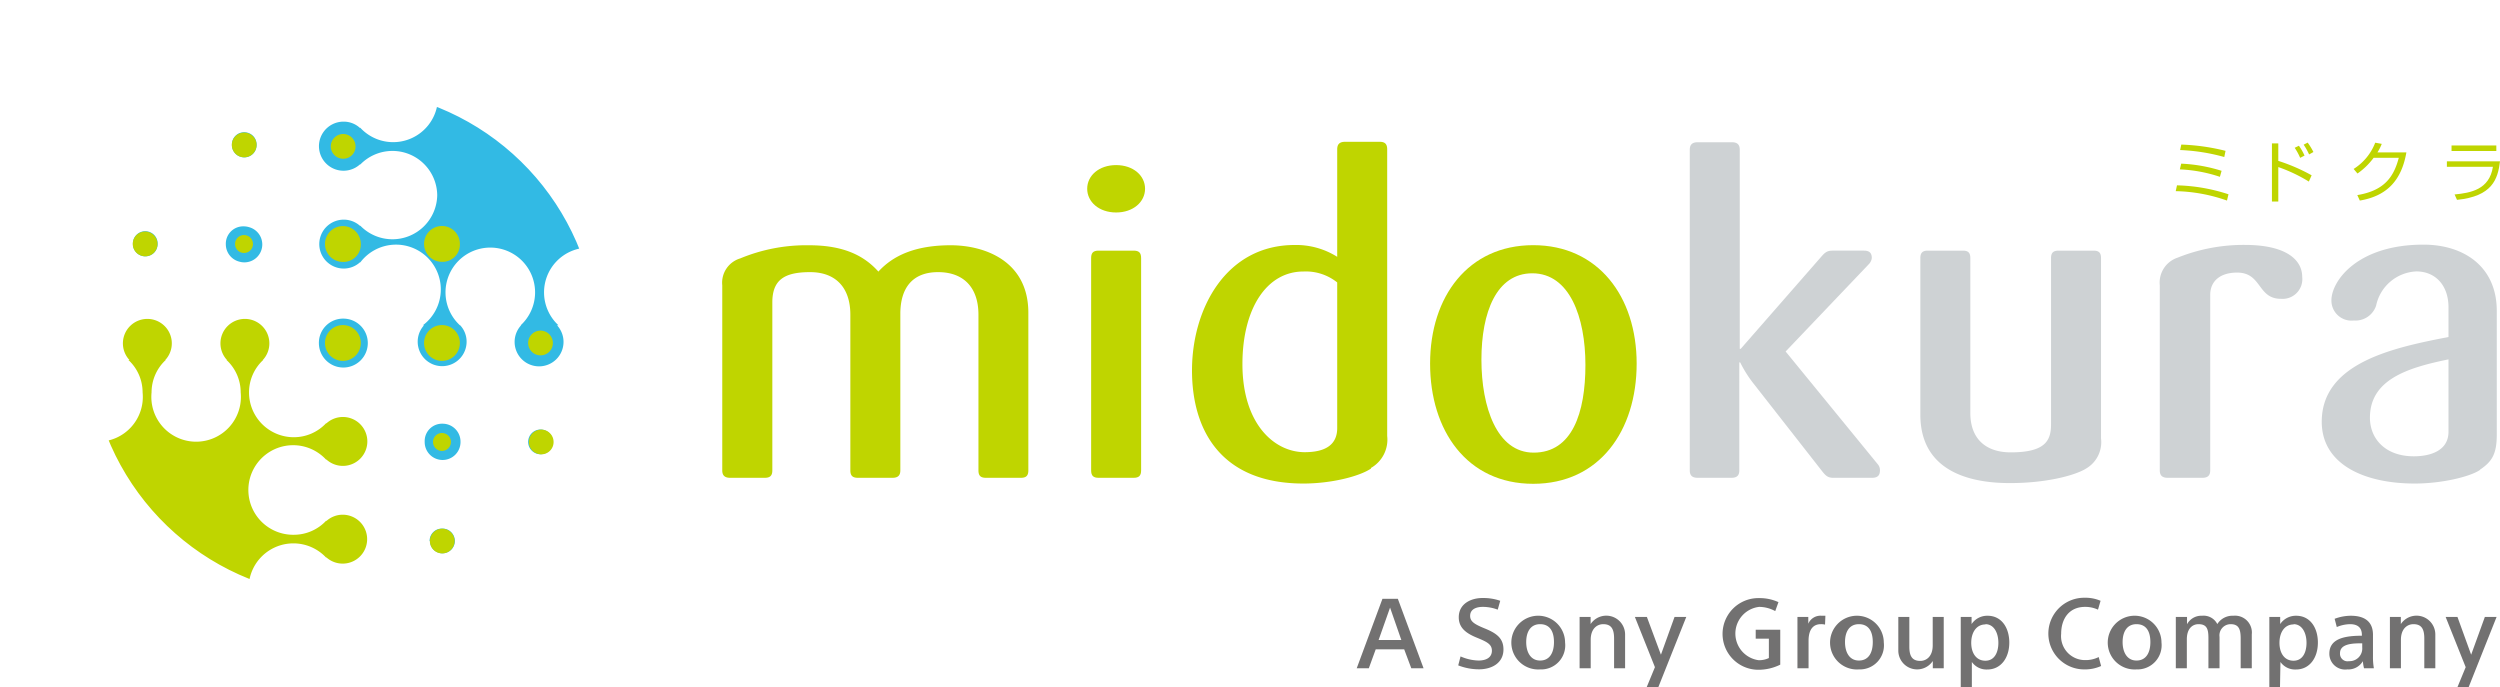 <svg id="レイヤー_1" data-name="レイヤー 1" xmlns="http://www.w3.org/2000/svg" xmlns:xlink="http://www.w3.org/1999/xlink" viewBox="0 0 279.09 76.71"><defs><style>.cls-1{fill:none;}.cls-2{fill:#bfd500;}.cls-3{fill:#ced2d4;}.cls-4{clip-path:url(#clip-path);}.cls-5{clip-path:url(#clip-path-2);}.cls-6{fill:#32bae4;}.cls-7{clip-path:url(#clip-path-3);}.cls-8{fill:#727171;}</style><clipPath id="clip-path" transform="translate(-274.66 -253.99)"><path class="cls-1" d="M292.84,272.24a28.44,28.44,0,1,0,20.1-8.32,28.43,28.43,0,0,0-20.1,8.32"/></clipPath><clipPath id="clip-path-2" transform="translate(-274.66 -253.99)"><rect class="cls-1" x="-94.28" y="61.78" width="841" height="595"/></clipPath><clipPath id="clip-path-3" transform="translate(-274.66 -253.99)"><path class="cls-1" d="M292.92,272.13A28.42,28.42,0,1,0,313,263.8a28.42,28.42,0,0,0-20.1,8.33"/></clipPath></defs><path class="cls-2" d="M388.59,307.33h-3.87c-.59,0-.83-.24-.83-.83V289.12c0-3-1.62-4.75-4.51-4.75s-4.21,1.81-4.21,4.65V306.5c0,.59-.29.83-.88.83h-3.87c-.58,0-.83-.24-.83-.83V289.12c0-3-1.61-4.75-4.5-4.75s-4.21.88-4.21,3.38V306.5c0,.59-.25.83-.84.83h-3.87c-.58,0-.88-.24-.88-.83V285.84a2.83,2.83,0,0,1,2-3,19.26,19.26,0,0,1,7.69-1.47c3.82,0,6.12,1.13,7.74,2.94,1.61-1.76,4.06-2.94,8.08-2.94,3.67,0,8.66,1.67,8.66,7.54V306.5c0,.59-.24.83-.83.83" transform="translate(-274.66 -253.99)"/><path class="cls-2" d="M399.26,277.71c-1.91,0-3.23-1.18-3.23-2.65s1.32-2.64,3.23-2.64,3.23,1.17,3.23,2.64-1.32,2.65-3.23,2.65m2,29.62H397.3c-.59,0-.83-.24-.83-.83V282.8c0-.59.24-.83.83-.83h3.92c.59,0,.83.24.83.83v23.7c0,.59-.24.83-.83.83" transform="translate(-274.66 -253.99)"/><path class="cls-2" d="M427.71,306.3c-1.33.89-4.46,1.67-7.54,1.67-9.06,0-12.44-5.78-12.44-12.63s3.77-14,11.46-14a8.59,8.59,0,0,1,4.75,1.32v-12c0-.59.29-.84.88-.84h3.86c.59,0,.84.25.84.84v32a3.64,3.64,0,0,1-1.81,3.57m-3.77-20.71a5.6,5.6,0,0,0-3.77-1.22c-4.12,0-6.81,4.16-6.81,10.33,0,6.71,3.57,9.84,6.95,9.84,2.45,0,3.63-.93,3.63-2.69Z" transform="translate(-274.66 -253.99)"/><path class="cls-2" d="M445.82,308c-7.39,0-11.51-5.93-11.51-13.42s4.26-13.22,11.51-13.22,11.55,5.73,11.55,13.22S453.21,308,445.82,308m-.1-23.5c-4,0-5.68,4.35-5.68,9.64s1.72,10.38,5.83,10.38c4.31,0,5.78-4.45,5.78-9.79s-1.77-10.23-5.93-10.23" transform="translate(-274.66 -253.99)"/><path class="cls-3" d="M483.62,307.33h-4.31c-.64,0-.88-.29-1.27-.78l-7.74-9.89a13.43,13.43,0,0,1-1.37-2.21h-.1V306.5c0,.59-.29.83-.88.83h-3.77c-.59,0-.88-.24-.88-.83V270.71c0-.59.29-.84.88-.84H468c.59,0,.88.25.88.84v22.23h.1l8.91-10.19c.39-.44.64-.78,1.32-.78h3.53c.59,0,.88.24.88.83a1.18,1.18,0,0,1-.34.69L474,293.23l10.28,12.58a1,1,0,0,1,.25.69c0,.59-.29.83-.88.83" transform="translate(-274.66 -253.99)"/><path class="cls-3" d="M507.46,306.35c-1.27.74-4.4,1.57-8.42,1.57-3.33,0-10-.69-10-7.64V282.8c0-.59.25-.83.83-.83h3.92c.59,0,.83.24.83.83v17.29c0,2.93,1.77,4.4,4.51,4.4,3.87,0,4.5-1.32,4.5-3.13V282.8c0-.59.25-.83.84-.83h3.91c.59,0,.83.24.83.83v20.13a3.41,3.41,0,0,1-1.76,3.42" transform="translate(-274.66 -253.99)"/><path class="cls-3" d="M529.3,287.35c-2.65,0-2.11-2.93-4.9-2.93-1.86,0-3,.93-3,2.49V306.5c0,.59-.29.83-.88.83h-3.87c-.58,0-.88-.24-.88-.83V285.84a2.93,2.93,0,0,1,2-3.09,19.79,19.79,0,0,1,7.49-1.42c4.55,0,6.41,1.62,6.41,3.58a2.2,2.2,0,0,1-2.34,2.44" transform="translate(-274.66 -253.99)"/><path class="cls-3" d="M551.52,306.45c-1.07.74-4.21,1.52-7.29,1.52-5.68,0-10.38-2.16-10.38-6.9,0-6.61,8.08-8.28,14.15-9.46v-3.32c0-2.45-1.47-4-3.58-4a4.8,4.8,0,0,0-4.5,3.82,2.43,2.43,0,0,1-2.5,1.66,2.24,2.24,0,0,1-2.49-2.25c0-2.15,2.88-6.22,10.28-6.22,4.45,0,8.18,2.4,8.18,7.4v13.8c0,2.11-.49,3-1.87,3.92M548,294.11c-4.56.93-8.77,2.25-8.77,6.51,0,2.35,1.72,4.31,4.9,4.31,1.86,0,3.87-.63,3.87-2.74Z" transform="translate(-274.66 -253.99)"/><g class="cls-4"><g class="cls-5"><path class="cls-6" d="M313,289.56a2.73,2.73,0,1,1-2.74,2.73,2.7,2.7,0,0,1,2.74-2.73M323.48,254a5,5,0,0,1-8.61,3.39v.05a2.73,2.73,0,1,0,0,4v0a4.93,4.93,0,0,1,3.62-1.58,5,5,0,1,1-3.63,8.37v.06a2.66,2.66,0,0,0-1.83-.72,2.74,2.74,0,1,0,1.84,4.75v.05a5,5,0,0,1,8.6,3.4,5,5,0,0,1-8.6,3.4v.05a2.73,2.73,0,1,0-1.84,4.75,2.7,2.7,0,0,0,1.84-.72v.05a5,5,0,1,1,7,7H322a2.73,2.73,0,1,0,4.75,1.84,2.68,2.68,0,0,0-.72-1.84H326a5,5,0,1,1,6.79,0h.05a2.73,2.73,0,1,0,4,0H337a5,5,0,1,1,6.79,0h.05a2.73,2.73,0,1,0,4,0h0a5,5,0,0,1,3.4-8.6ZM311,303.34a2,2,0,1,0,2-2,1.93,1.93,0,0,0-2,2m-11.06,0a2,2,0,1,0,2-2,1.93,1.93,0,0,0-2,2m0-11a2,2,0,1,0,2-2,1.94,1.94,0,0,0-2,2m0-11.06a2,2,0,1,0,2-2,1.94,1.94,0,0,0-2,2M289.5,292.29a1.38,1.38,0,1,0,1.37-1.38,1.37,1.37,0,0,0-1.37,1.38m0-11.06a1.38,1.38,0,1,0,1.37-1.38,1.37,1.37,0,0,0-1.37,1.38m11.05-11.05a1.38,1.38,0,1,0,1.38-1.38,1.36,1.36,0,0,0-1.38,1.38m21.52,33.16a2,2,0,1,0,2-2,1.94,1.94,0,0,0-2,2M311.61,314.4A1.38,1.38,0,1,0,313,313a1.37,1.37,0,0,0-1.37,1.38m11.05,0A1.38,1.38,0,1,0,324,313a1.36,1.36,0,0,0-1.38,1.38m11-11.06a1.38,1.38,0,0,0,2.76,0,1.38,1.38,0,0,0-2.76,0m-22.69,0a2,2,0,1,0,2-2,1.93,1.93,0,0,0-2,2m-11.06,0a2,2,0,1,0,2-2,1.93,1.93,0,0,0-2,2m0-11a2,2,0,1,0,2-2,1.94,1.94,0,0,0-2,2m0-11.06a2,2,0,1,0,2-2,1.94,1.94,0,0,0-2,2M289.5,292.29a1.38,1.38,0,1,0,1.37-1.38,1.37,1.37,0,0,0-1.37,1.38m0,11a1.38,1.38,0,1,0,1.37-1.38,1.35,1.35,0,0,0-1.37,1.38m0-22.11a1.38,1.38,0,1,0,1.37-1.38,1.37,1.37,0,0,0-1.37,1.38m11.05-11.05a1.38,1.38,0,1,0,1.38-1.38,1.36,1.36,0,0,0-1.38,1.38m21.52,33.16a2,2,0,1,0,2-2,1.94,1.94,0,0,0-2,2M311.61,314.4A1.38,1.38,0,1,0,313,313a1.37,1.37,0,0,0-1.37,1.38m-11.06,0a1.38,1.38,0,1,0,1.38-1.38,1.36,1.36,0,0,0-1.38,1.38M289.5,303.34a1.38,1.38,0,1,0,1.37-1.38,1.35,1.35,0,0,0-1.37,1.38m11.05,11.06a1.38,1.38,0,1,0,1.38-1.38,1.36,1.36,0,0,0-1.38,1.38m22.11,0A1.38,1.38,0,1,0,324,313a1.36,1.36,0,0,0-1.38,1.38m11-11.06a1.38,1.38,0,0,0,2.76,0,1.38,1.38,0,0,0-2.76,0" transform="translate(-274.66 -253.99)"/></g></g><g class="cls-7"><g class="cls-5"><path class="cls-2" d="M314.94,292.28a2,2,0,1,0-2,2,2,2,0,0,0,2-2" transform="translate(-274.66 -253.99)"/><path class="cls-2" d="M302.48,330.58a5,5,0,0,1,8.6-3.4v-.05a2.7,2.7,0,0,0,1.84.72,2.74,2.74,0,0,0,0-5.47,2.7,2.7,0,0,0-1.84.72v-.05a5,5,0,1,1,0-6.8v-.05a2.73,2.73,0,1,0,1.84-4.75,2.7,2.7,0,0,0-1.84.72v-.06a4.93,4.93,0,0,1-3.62,1.58,5,5,0,1,1,3.62-8.37v-.05a2.73,2.73,0,1,0,0-4v-.05a4.93,4.93,0,0,1-3.62,1.58,5,5,0,0,1-5-5,4.93,4.93,0,0,1,1.58-3.62H304a2.73,2.73,0,1,0-4,0h-.05a4.93,4.93,0,0,1,1.58,3.62,5,5,0,1,1-9.95,0,4.93,4.93,0,0,1,1.58-3.62h-.05a2.73,2.73,0,1,0-4,0H289a4.93,4.93,0,0,1,1.58,3.62,5,5,0,1,1-9.95,0,4.93,4.93,0,0,1,1.58-3.62h-.06a2.7,2.7,0,0,0,.72-1.84,2.74,2.74,0,0,0-5.47,0,2.7,2.7,0,0,0,.72,1.84h-.05a5,5,0,0,1-3.4,8.6Z" transform="translate(-274.66 -253.99)"/><path class="cls-2" d="M314.94,281.23a2,2,0,1,0-2,2,1.94,1.94,0,0,0,2-2" transform="translate(-274.66 -253.99)"/><path class="cls-2" d="M326,281.22a2,2,0,1,0-2,2,1.94,1.94,0,0,0,2-2" transform="translate(-274.66 -253.99)"/><path class="cls-2" d="M326,292.28a2,2,0,1,0-2,2,2,2,0,0,0,2-2" transform="translate(-274.66 -253.99)"/><path class="cls-2" d="M325,303.33a1,1,0,1,0-1,1,1,1,0,0,0,1-1" transform="translate(-274.66 -253.99)"/><path class="cls-2" d="M336.38,292.28a1.38,1.38,0,1,0-1.38,1.38,1.37,1.37,0,0,0,1.38-1.38" transform="translate(-274.66 -253.99)"/><path class="cls-2" d="M336.46,303.33a1.38,1.38,0,1,0-1.38,1.38,1.37,1.37,0,0,0,1.38-1.38" transform="translate(-274.66 -253.99)"/><path class="cls-2" d="M325.41,314.39a1.38,1.38,0,1,0-1.38,1.38,1.38,1.38,0,0,0,1.38-1.38" transform="translate(-274.66 -253.99)"/><path class="cls-2" d="M302.9,281.23a1,1,0,0,0-1-1,1,1,0,1,0,0,2,1,1,0,0,0,1-1" transform="translate(-274.66 -253.99)"/><path class="cls-2" d="M314.35,270.33a1.38,1.38,0,1,0-1.37,1.38,1.36,1.36,0,0,0,1.37-1.38" transform="translate(-274.66 -253.99)"/><path class="cls-2" d="M303.3,270.17a1.38,1.38,0,1,0-1.38,1.38,1.37,1.37,0,0,0,1.38-1.38" transform="translate(-274.66 -253.99)"/><path class="cls-2" d="M292.24,281.23a1.38,1.38,0,1,0-1.37,1.37,1.35,1.35,0,0,0,1.37-1.37" transform="translate(-274.66 -253.99)"/></g></g><path class="cls-2" d="M523.27,276.38a18.2,18.2,0,0,0-5.72-1.05l.14-.65a19.94,19.94,0,0,1,5.75,1Zm-.79-2.65a16.2,16.2,0,0,0-4.47-.83l.15-.64a17.42,17.42,0,0,1,4.51.8Zm.49-2.21a21.46,21.46,0,0,0-4.93-.78l.13-.61a23.44,23.44,0,0,1,4.94.7Z" transform="translate(-274.66 -253.99)"/><path class="cls-2" d="M529,270v1.95a20.11,20.11,0,0,1,3.72,1.61l-.31.7a17.36,17.36,0,0,0-3.41-1.62v3.85h-.71V270Zm2.44,1.61a6.48,6.48,0,0,0-.61-1.12l.47-.23a6.12,6.12,0,0,1,.63,1.1Zm1-.38a7.35,7.35,0,0,0-.61-1.09l.45-.23a7.41,7.41,0,0,1,.64,1.05Z" transform="translate(-274.66 -253.99)"/><path class="cls-2" d="M543.3,271c-.53,3.05-2.1,4.86-5.2,5.38l-.28-.61c3-.5,4.06-2,4.63-4.16h-2.81a7.71,7.71,0,0,1-1.8,1.75l-.43-.51a6,6,0,0,0,2.41-2.93l.73.13a5.19,5.19,0,0,1-.48.95Z" transform="translate(-274.66 -253.99)"/><path class="cls-2" d="M553.75,272c-.24,2-.87,3.91-4.8,4.3l-.27-.6c1.81-.18,3.88-.54,4.28-3.09h-5.14V272Zm-.41-1.15h-5v-.62h5Z" transform="translate(-274.66 -253.99)"/><path class="cls-8" d="M427.47,328.59h-1.35l2.87-7.75h1.72l2.87,7.75h-1.37l-.79-2.11h-3.18Zm1.09-3.15h2.54l-1.26-3.62Z" transform="translate(-274.66 -253.99)"/><path class="cls-8" d="M441.86,322.05a4.67,4.67,0,0,0-1.68-.31c-.68,0-1.4.24-1.4,1,0,.61.43.91,1.54,1.37,1.37.55,2.18,1.1,2.18,2.38,0,1.54-1.33,2.22-2.73,2.22a6.38,6.38,0,0,1-2.32-.44l.26-1a5.31,5.31,0,0,0,2,.46c.9,0,1.5-.36,1.5-1.1s-.59-1-1.7-1.46c-1.28-.52-2-1.16-2-2.27,0-1.52,1.38-2.15,2.63-2.15a5.78,5.78,0,0,1,2,.31Z" transform="translate(-274.66 -253.99)"/><path class="cls-8" d="M446.59,328.72a3,3,0,1,1,2.79-3A2.69,2.69,0,0,1,446.59,328.72Zm0-5.05c-1.06,0-1.55.85-1.55,2s.51,2.06,1.55,2.06,1.55-.83,1.55-2.06S447.65,323.67,446.59,323.67Z" transform="translate(-274.66 -253.99)"/><path class="cls-8" d="M452.23,322.86v.8h0a2.1,2.1,0,0,1,3.85,1.15v3.78h-1.23v-3.31c0-1-.26-1.61-1.21-1.61-.68,0-1.4.49-1.4,1.75v3.17H451v-5.73Z" transform="translate(-274.66 -253.99)"/><path class="cls-8" d="M460.08,327.08h0l1.52-4.22h1.31l-3.12,7.84h-1.3l.92-2.23-2.24-5.61h1.34Z" transform="translate(-274.66 -253.99)"/><path class="cls-8" d="M472.84,322.21a3.78,3.78,0,0,0-1.8-.47,3,3,0,0,0-.07,5.95,2.45,2.45,0,0,0,1.16-.24v-2.16h-1.47v-1h2.74v3.9a5.52,5.52,0,0,1-2.51.57,4,4,0,1,1,.14-8,5.07,5.07,0,0,1,2.17.45Z" transform="translate(-274.66 -253.99)"/><path class="cls-8" d="M478.4,323.72a1.7,1.7,0,0,0-.47-.05c-.75,0-1.37.47-1.37,1.86v3.06h-1.24v-5.73h1.21v.76h0a1.48,1.48,0,0,1,1.49-.89l.42,0Z" transform="translate(-274.66 -253.99)"/><path class="cls-8" d="M482.18,328.72a3,3,0,1,1,2.78-3A2.69,2.69,0,0,1,482.18,328.72Zm0-5.05c-1.07,0-1.55.85-1.55,2s.5,2.06,1.55,2.06,1.55-.83,1.55-2.06S483.24,323.67,482.18,323.67Z" transform="translate(-274.66 -253.99)"/><path class="cls-8" d="M490.43,328.59v-.81h0a2.1,2.1,0,0,1-3.85-1.15v-3.77h1.23v3.31c0,1,.27,1.6,1.22,1.6.68,0,1.39-.49,1.39-1.74v-3.17h1.23v5.73Z" transform="translate(-274.66 -253.99)"/><path class="cls-8" d="M494.79,330.7h-1.24v-7.84h1.21v.8h0a2.1,2.1,0,0,1,1.79-.93c1.54,0,2.42,1.32,2.42,3s-.92,3-2.46,3a2,2,0,0,1-1.72-.84h0Zm1.51-7c-1,0-1.58.89-1.58,2.05s.57,2,1.58,2,1.45-.91,1.45-2S497.27,323.67,496.3,323.67Z" transform="translate(-274.66 -253.99)"/><path class="cls-8" d="M508.87,322.05a3.34,3.34,0,0,0-1.44-.31c-1.81,0-2.67,1.36-2.67,3a2.67,2.67,0,0,0,2.66,2.94,3.23,3.23,0,0,0,1.53-.34l.27,1a4.42,4.42,0,0,1-1.92.38,4,4,0,0,1,.06-8,4.32,4.32,0,0,1,1.8.34Z" transform="translate(-274.66 -253.99)"/><path class="cls-8" d="M513.17,328.72a3,3,0,1,1,2.79-3A2.7,2.7,0,0,1,513.17,328.72Zm0-5.05c-1.06,0-1.55.85-1.55,2s.51,2.06,1.55,2.06,1.55-.83,1.55-2.06S514.23,323.67,513.17,323.67Z" transform="translate(-274.66 -253.99)"/><path class="cls-8" d="M518.81,322.86v.82h0a1.81,1.81,0,0,1,1.68-.95,1.71,1.71,0,0,1,1.7.93h0a2,2,0,0,1,1.79-.93,1.88,1.88,0,0,1,2.06,2.08v3.78h-1.24v-3.31c0-1-.18-1.61-1.12-1.61a1.25,1.25,0,0,0-1.24,1.42v3.5h-1.24v-3.38c0-1-.18-1.54-1.11-1.54-.67,0-1.3.49-1.3,1.68v3.24h-1.23v-5.73Z" transform="translate(-274.66 -253.99)"/><path class="cls-8" d="M529.19,330.7H528v-7.84h1.21v.8h0a2.11,2.11,0,0,1,1.79-.93c1.54,0,2.42,1.32,2.42,3s-.91,3-2.45,3a2,2,0,0,1-1.73-.84h0Zm1.51-7c-1,0-1.57.89-1.57,2.05s.56,2,1.57,2,1.45-.91,1.45-2S531.67,323.67,530.7,323.67Z" transform="translate(-274.66 -253.99)"/><path class="cls-8" d="M538.33,324.86c0-.76-.42-1.19-1.33-1.19a4,4,0,0,0-1.47.32l-.24-.92a5.19,5.19,0,0,1,1.8-.34c1.65,0,2.48.74,2.48,2.13v2.42a7,7,0,0,0,.1,1.31h-1.1a4.49,4.49,0,0,1-.13-.79h0a1.88,1.88,0,0,1-1.74.92,1.76,1.76,0,0,1-2-1.76c0-1.66,1.67-2,3.63-2Zm-.24.95c-1.16,0-2.2.19-2.2,1.09a.84.84,0,0,0,1,.9,1.42,1.42,0,0,0,1.48-1.55v-.44Z" transform="translate(-274.66 -253.99)"/><path class="cls-8" d="M542.68,322.86v.8h0a2.1,2.1,0,0,1,3.85,1.15v3.78h-1.23v-3.31c0-1-.26-1.61-1.21-1.61-.68,0-1.4.49-1.4,1.75v3.17h-1.23v-5.73Z" transform="translate(-274.66 -253.99)"/><path class="cls-8" d="M550.53,327.08h0l1.53-4.22h1.31l-3.12,7.84H549l.92-2.23-2.24-5.61H549Z" transform="translate(-274.66 -253.99)"/></svg>